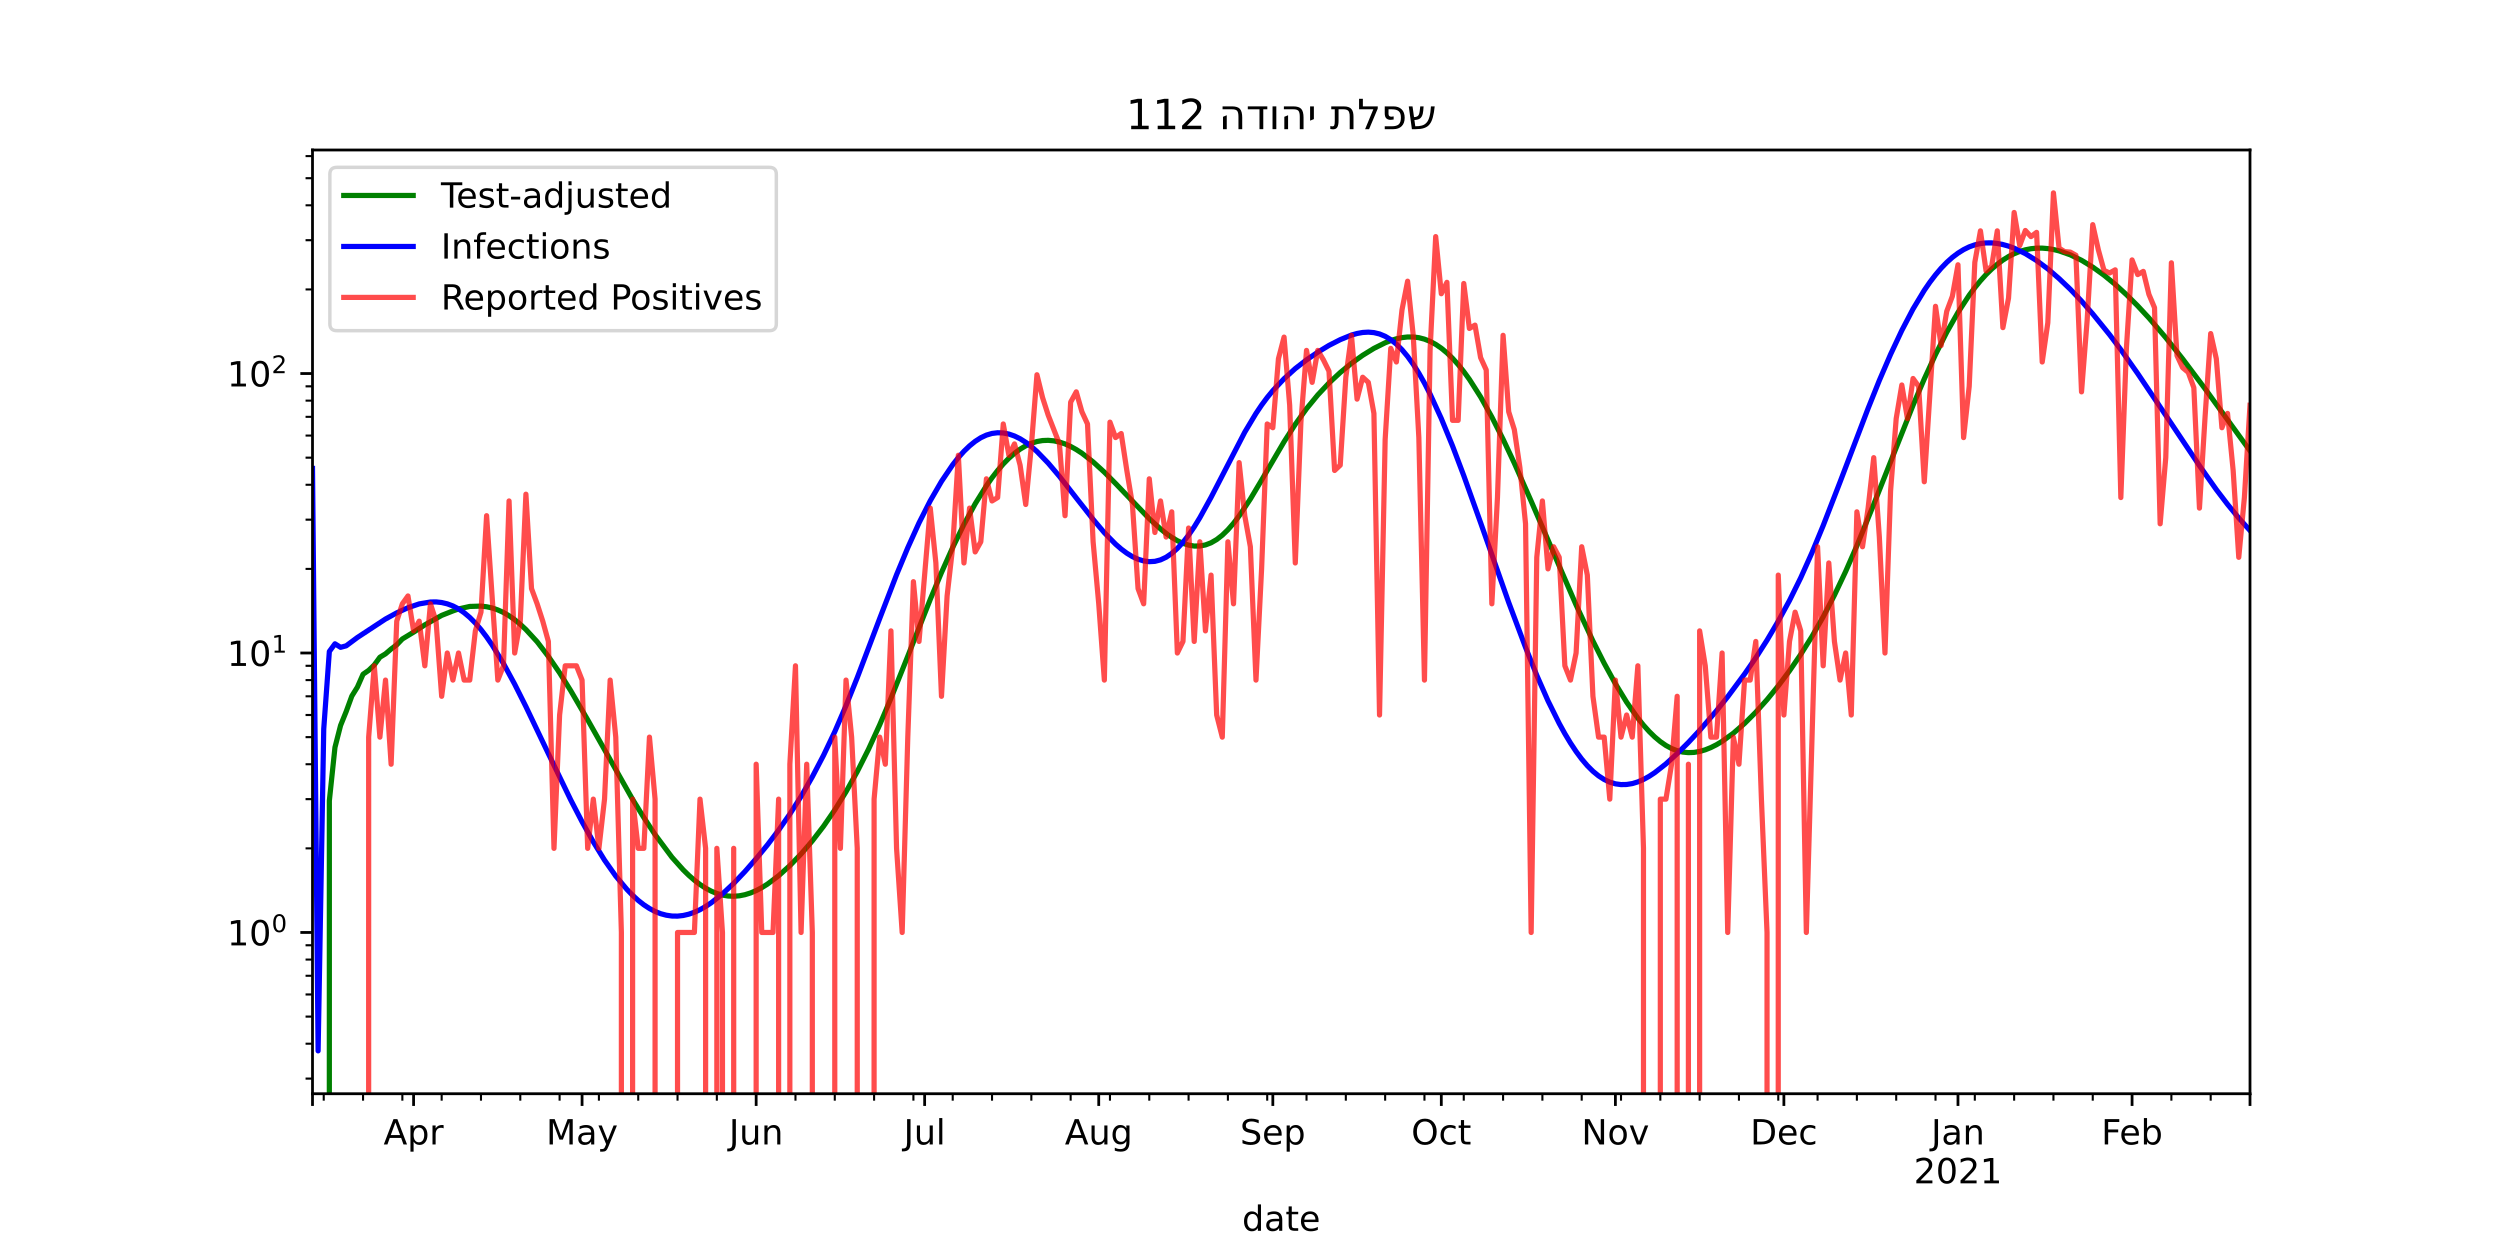 <?xml version="1.0" encoding="utf-8" standalone="no"?>
<!DOCTYPE svg PUBLIC "-//W3C//DTD SVG 1.1//EN"
  "http://www.w3.org/Graphics/SVG/1.1/DTD/svg11.dtd">
<!-- Created with matplotlib (https://matplotlib.org/) -->
<svg height="360pt" version="1.1" viewBox="0 0 720 360" width="720pt" xmlns="http://www.w3.org/2000/svg" xmlns:xlink="http://www.w3.org/1999/xlink">
 <defs>
  <style type="text/css">*{stroke-linecap:butt;stroke-linejoin:round;}</style>
 </defs>
 <g id="figure_1">
  <g id="patch_1">
   <path d="M 0 360 
L 720 360 
L 720 0 
L 0 0 
z
" style="fill:#ffffff;"/>
  </g>
  <g id="axes_1">
   <g id="patch_2">
    <path d="M 90 315 
L 648 315 
L 648 43.2 
L 90 43.2 
z
" style="fill:#ffffff;"/>
   </g>
   <g id="matplotlib.axis_1">
    <g id="xtick_1">
     <g id="line2d_1">
      <defs>
       <path d="M 0 0 
L 0 3.5 
" id="mcf44bf1034" style="stroke:#000000;stroke-width:0.8;"/>
      </defs>
      <g>
       <use style="stroke:#000000;stroke-width:0.8;" x="90" xlink:href="#mcf44bf1034" y="315"/>
      </g>
     </g>
    </g>
    <g id="xtick_2">
     <g id="line2d_2">
      <g>
       <use style="stroke:#000000;stroke-width:0.8;" x="119.113" xlink:href="#mcf44bf1034" y="315"/>
      </g>
     </g>
     <g id="text_1">
      <!-- Apr -->
      <g transform="translate(110.463 329.598)scale(0.1 -0.1)">
       <defs>
        <path d="M 34.188 63.188 
L 20.797 26.906 
L 47.609 26.906 
z
M 28.609 72.906 
L 39.797 72.906 
L 67.578 0 
L 57.328 0 
L 50.688 18.703 
L 17.828 18.703 
L 11.188 0 
L 0.781 0 
z
" id="DejaVuSans-65"/>
        <path d="M 18.109 8.203 
L 18.109 -20.797 
L 9.078 -20.797 
L 9.078 54.688 
L 18.109 54.688 
L 18.109 46.391 
Q 20.953 51.266 25.266 53.625 
Q 29.594 56 35.594 56 
Q 45.562 56 51.781 48.094 
Q 58.016 40.188 58.016 27.297 
Q 58.016 14.406 51.781 6.484 
Q 45.562 -1.422 35.594 -1.422 
Q 29.594 -1.422 25.266 0.953 
Q 20.953 3.328 18.109 8.203 
z
M 48.688 27.297 
Q 48.688 37.203 44.609 42.844 
Q 40.531 48.484 33.406 48.484 
Q 26.266 48.484 22.188 42.844 
Q 18.109 37.203 18.109 27.297 
Q 18.109 17.391 22.188 11.75 
Q 26.266 6.109 33.406 6.109 
Q 40.531 6.109 44.609 11.75 
Q 48.688 17.391 48.688 27.297 
z
" id="DejaVuSans-112"/>
        <path d="M 41.109 46.297 
Q 39.594 47.172 37.812 47.578 
Q 36.031 48 33.891 48 
Q 26.266 48 22.188 43.047 
Q 18.109 38.094 18.109 28.812 
L 18.109 0 
L 9.078 0 
L 9.078 54.688 
L 18.109 54.688 
L 18.109 46.188 
Q 20.953 51.172 25.484 53.578 
Q 30.031 56 36.531 56 
Q 37.453 56 38.578 55.875 
Q 39.703 55.766 41.062 55.516 
z
" id="DejaVuSans-114"/>
       </defs>
       <use xlink:href="#DejaVuSans-65"/>
       <use x="68.408" xlink:href="#DejaVuSans-112"/>
       <use x="131.885" xlink:href="#DejaVuSans-114"/>
      </g>
     </g>
    </g>
    <g id="xtick_3">
     <g id="line2d_3">
      <g>
       <use style="stroke:#000000;stroke-width:0.8;" x="167.635" xlink:href="#mcf44bf1034" y="315"/>
      </g>
     </g>
     <g id="text_2">
      <!-- May -->
      <g transform="translate(157.297 329.598)scale(0.1 -0.1)">
       <defs>
        <path d="M 9.812 72.906 
L 24.516 72.906 
L 43.109 23.297 
L 61.812 72.906 
L 76.516 72.906 
L 76.516 0 
L 66.891 0 
L 66.891 64.016 
L 48.094 14.016 
L 38.188 14.016 
L 19.391 64.016 
L 19.391 0 
L 9.812 0 
z
" id="DejaVuSans-77"/>
        <path d="M 34.281 27.484 
Q 23.391 27.484 19.188 25 
Q 14.984 22.516 14.984 16.5 
Q 14.984 11.719 18.141 8.906 
Q 21.297 6.109 26.703 6.109 
Q 34.188 6.109 38.703 11.406 
Q 43.219 16.703 43.219 25.484 
L 43.219 27.484 
z
M 52.203 31.203 
L 52.203 0 
L 43.219 0 
L 43.219 8.297 
Q 40.141 3.328 35.547 0.953 
Q 30.953 -1.422 24.312 -1.422 
Q 15.922 -1.422 10.953 3.297 
Q 6 8.016 6 15.922 
Q 6 25.141 12.172 29.828 
Q 18.359 34.516 30.609 34.516 
L 43.219 34.516 
L 43.219 35.406 
Q 43.219 41.609 39.141 45 
Q 35.062 48.391 27.688 48.391 
Q 23 48.391 18.547 47.266 
Q 14.109 46.141 10.016 43.891 
L 10.016 52.203 
Q 14.938 54.109 19.578 55.047 
Q 24.219 56 28.609 56 
Q 40.484 56 46.344 49.844 
Q 52.203 43.703 52.203 31.203 
z
" id="DejaVuSans-97"/>
        <path d="M 32.172 -5.078 
Q 28.375 -14.844 24.75 -17.812 
Q 21.141 -20.797 15.094 -20.797 
L 7.906 -20.797 
L 7.906 -13.281 
L 13.188 -13.281 
Q 16.891 -13.281 18.938 -11.516 
Q 21 -9.766 23.484 -3.219 
L 25.094 0.875 
L 2.984 54.688 
L 12.5 54.688 
L 29.594 11.922 
L 46.688 54.688 
L 56.203 54.688 
z
" id="DejaVuSans-121"/>
       </defs>
       <use xlink:href="#DejaVuSans-77"/>
       <use x="86.279" xlink:href="#DejaVuSans-97"/>
       <use x="147.559" xlink:href="#DejaVuSans-121"/>
      </g>
     </g>
    </g>
    <g id="xtick_4">
     <g id="line2d_4">
      <g>
       <use style="stroke:#000000;stroke-width:0.8;" x="217.774" xlink:href="#mcf44bf1034" y="315"/>
      </g>
     </g>
     <g id="text_3">
      <!-- Jun -->
      <g transform="translate(209.961 329.598)scale(0.1 -0.1)">
       <defs>
        <path d="M 9.812 72.906 
L 19.672 72.906 
L 19.672 5.078 
Q 19.672 -8.109 14.672 -14.062 
Q 9.672 -20.016 -1.422 -20.016 
L -5.172 -20.016 
L -5.172 -11.719 
L -2.094 -11.719 
Q 4.438 -11.719 7.125 -8.047 
Q 9.812 -4.391 9.812 5.078 
z
" id="DejaVuSans-74"/>
        <path d="M 8.5 21.578 
L 8.5 54.688 
L 17.484 54.688 
L 17.484 21.922 
Q 17.484 14.156 20.5 10.266 
Q 23.531 6.391 29.594 6.391 
Q 36.859 6.391 41.078 11.031 
Q 45.312 15.672 45.312 23.688 
L 45.312 54.688 
L 54.297 54.688 
L 54.297 0 
L 45.312 0 
L 45.312 8.406 
Q 42.047 3.422 37.719 1 
Q 33.406 -1.422 27.688 -1.422 
Q 18.266 -1.422 13.375 4.438 
Q 8.5 10.297 8.5 21.578 
z
M 31.109 56 
z
" id="DejaVuSans-117"/>
        <path d="M 54.891 33.016 
L 54.891 0 
L 45.906 0 
L 45.906 32.719 
Q 45.906 40.484 42.875 44.328 
Q 39.844 48.188 33.797 48.188 
Q 26.516 48.188 22.312 43.547 
Q 18.109 38.922 18.109 30.906 
L 18.109 0 
L 9.078 0 
L 9.078 54.688 
L 18.109 54.688 
L 18.109 46.188 
Q 21.344 51.125 25.703 53.562 
Q 30.078 56 35.797 56 
Q 45.219 56 50.047 50.172 
Q 54.891 44.344 54.891 33.016 
z
" id="DejaVuSans-110"/>
       </defs>
       <use xlink:href="#DejaVuSans-74"/>
       <use x="29.492" xlink:href="#DejaVuSans-117"/>
       <use x="92.871" xlink:href="#DejaVuSans-110"/>
      </g>
     </g>
    </g>
    <g id="xtick_5">
     <g id="line2d_5">
      <g>
       <use style="stroke:#000000;stroke-width:0.8;" x="266.296" xlink:href="#mcf44bf1034" y="315"/>
      </g>
     </g>
     <g id="text_4">
      <!-- Jul -->
      <g transform="translate(260.263 329.598)scale(0.1 -0.1)">
       <defs>
        <path d="M 9.422 75.984 
L 18.406 75.984 
L 18.406 0 
L 9.422 0 
z
" id="DejaVuSans-108"/>
       </defs>
       <use xlink:href="#DejaVuSans-74"/>
       <use x="29.492" xlink:href="#DejaVuSans-117"/>
       <use x="92.871" xlink:href="#DejaVuSans-108"/>
      </g>
     </g>
    </g>
    <g id="xtick_6">
     <g id="line2d_6">
      <g>
       <use style="stroke:#000000;stroke-width:0.8;" x="316.435" xlink:href="#mcf44bf1034" y="315"/>
      </g>
     </g>
     <g id="text_5">
      <!-- Aug -->
      <g transform="translate(306.672 329.598)scale(0.1 -0.1)">
       <defs>
        <path d="M 45.406 27.984 
Q 45.406 37.75 41.375 43.109 
Q 37.359 48.484 30.078 48.484 
Q 22.859 48.484 18.828 43.109 
Q 14.797 37.75 14.797 27.984 
Q 14.797 18.266 18.828 12.891 
Q 22.859 7.516 30.078 7.516 
Q 37.359 7.516 41.375 12.891 
Q 45.406 18.266 45.406 27.984 
z
M 54.391 6.781 
Q 54.391 -7.172 48.188 -13.984 
Q 42 -20.797 29.203 -20.797 
Q 24.469 -20.797 20.266 -20.094 
Q 16.062 -19.391 12.109 -17.922 
L 12.109 -9.188 
Q 16.062 -11.328 19.922 -12.344 
Q 23.781 -13.375 27.781 -13.375 
Q 36.625 -13.375 41.016 -8.766 
Q 45.406 -4.156 45.406 5.172 
L 45.406 9.625 
Q 42.625 4.781 38.281 2.391 
Q 33.938 0 27.875 0 
Q 17.828 0 11.672 7.656 
Q 5.516 15.328 5.516 27.984 
Q 5.516 40.672 11.672 48.328 
Q 17.828 56 27.875 56 
Q 33.938 56 38.281 53.609 
Q 42.625 51.219 45.406 46.391 
L 45.406 54.688 
L 54.391 54.688 
z
" id="DejaVuSans-103"/>
       </defs>
       <use xlink:href="#DejaVuSans-65"/>
       <use x="68.408" xlink:href="#DejaVuSans-117"/>
       <use x="131.787" xlink:href="#DejaVuSans-103"/>
      </g>
     </g>
    </g>
    <g id="xtick_7">
     <g id="line2d_7">
      <g>
       <use style="stroke:#000000;stroke-width:0.8;" x="366.574" xlink:href="#mcf44bf1034" y="315"/>
      </g>
     </g>
     <g id="text_6">
      <!-- Sep -->
      <g transform="translate(357.149 329.598)scale(0.1 -0.1)">
       <defs>
        <path d="M 53.516 70.516 
L 53.516 60.891 
Q 47.906 63.578 42.922 64.891 
Q 37.938 66.219 33.297 66.219 
Q 25.25 66.219 20.875 63.094 
Q 16.5 59.969 16.5 54.203 
Q 16.5 49.359 19.406 46.891 
Q 22.312 44.438 30.422 42.922 
L 36.375 41.703 
Q 47.406 39.594 52.656 34.297 
Q 57.906 29 57.906 20.125 
Q 57.906 9.516 50.797 4.047 
Q 43.703 -1.422 29.984 -1.422 
Q 24.812 -1.422 18.969 -0.25 
Q 13.141 0.922 6.891 3.219 
L 6.891 13.375 
Q 12.891 10.016 18.656 8.297 
Q 24.422 6.594 29.984 6.594 
Q 38.422 6.594 43.016 9.906 
Q 47.609 13.234 47.609 19.391 
Q 47.609 24.75 44.312 27.781 
Q 41.016 30.812 33.5 32.328 
L 27.484 33.5 
Q 16.453 35.688 11.516 40.375 
Q 6.594 45.062 6.594 53.422 
Q 6.594 63.094 13.406 68.656 
Q 20.219 74.219 32.172 74.219 
Q 37.312 74.219 42.625 73.281 
Q 47.953 72.359 53.516 70.516 
z
" id="DejaVuSans-83"/>
        <path d="M 56.203 29.594 
L 56.203 25.203 
L 14.891 25.203 
Q 15.484 15.922 20.484 11.062 
Q 25.484 6.203 34.422 6.203 
Q 39.594 6.203 44.453 7.469 
Q 49.312 8.734 54.109 11.281 
L 54.109 2.781 
Q 49.266 0.734 44.188 -0.344 
Q 39.109 -1.422 33.891 -1.422 
Q 20.797 -1.422 13.156 6.188 
Q 5.516 13.812 5.516 26.812 
Q 5.516 40.234 12.766 48.109 
Q 20.016 56 32.328 56 
Q 43.359 56 49.781 48.891 
Q 56.203 41.797 56.203 29.594 
z
M 47.219 32.234 
Q 47.125 39.594 43.094 43.984 
Q 39.062 48.391 32.422 48.391 
Q 24.906 48.391 20.391 44.141 
Q 15.875 39.891 15.188 32.172 
z
" id="DejaVuSans-101"/>
       </defs>
       <use xlink:href="#DejaVuSans-83"/>
       <use x="63.477" xlink:href="#DejaVuSans-101"/>
       <use x="125" xlink:href="#DejaVuSans-112"/>
      </g>
     </g>
    </g>
    <g id="xtick_8">
     <g id="line2d_8">
      <g>
       <use style="stroke:#000000;stroke-width:0.8;" x="415.096" xlink:href="#mcf44bf1034" y="315"/>
      </g>
     </g>
     <g id="text_7">
      <!-- Oct -->
      <g transform="translate(406.45 329.598)scale(0.1 -0.1)">
       <defs>
        <path d="M 39.406 66.219 
Q 28.656 66.219 22.328 58.203 
Q 16.016 50.203 16.016 36.375 
Q 16.016 22.609 22.328 14.594 
Q 28.656 6.594 39.406 6.594 
Q 50.141 6.594 56.422 14.594 
Q 62.703 22.609 62.703 36.375 
Q 62.703 50.203 56.422 58.203 
Q 50.141 66.219 39.406 66.219 
z
M 39.406 74.219 
Q 54.734 74.219 63.906 63.938 
Q 73.094 53.656 73.094 36.375 
Q 73.094 19.141 63.906 8.859 
Q 54.734 -1.422 39.406 -1.422 
Q 24.031 -1.422 14.812 8.828 
Q 5.609 19.094 5.609 36.375 
Q 5.609 53.656 14.812 63.938 
Q 24.031 74.219 39.406 74.219 
z
" id="DejaVuSans-79"/>
        <path d="M 48.781 52.594 
L 48.781 44.188 
Q 44.969 46.297 41.141 47.344 
Q 37.312 48.391 33.406 48.391 
Q 24.656 48.391 19.812 42.844 
Q 14.984 37.312 14.984 27.297 
Q 14.984 17.281 19.812 11.734 
Q 24.656 6.203 33.406 6.203 
Q 37.312 6.203 41.141 7.25 
Q 44.969 8.297 48.781 10.406 
L 48.781 2.094 
Q 45.016 0.344 40.984 -0.531 
Q 36.969 -1.422 32.422 -1.422 
Q 20.062 -1.422 12.781 6.344 
Q 5.516 14.109 5.516 27.297 
Q 5.516 40.672 12.859 48.328 
Q 20.219 56 33.016 56 
Q 37.156 56 41.109 55.141 
Q 45.062 54.297 48.781 52.594 
z
" id="DejaVuSans-99"/>
        <path d="M 18.312 70.219 
L 18.312 54.688 
L 36.812 54.688 
L 36.812 47.703 
L 18.312 47.703 
L 18.312 18.016 
Q 18.312 11.328 20.141 9.422 
Q 21.969 7.516 27.594 7.516 
L 36.812 7.516 
L 36.812 0 
L 27.594 0 
Q 17.188 0 13.234 3.875 
Q 9.281 7.766 9.281 18.016 
L 9.281 47.703 
L 2.688 47.703 
L 2.688 54.688 
L 9.281 54.688 
L 9.281 70.219 
z
" id="DejaVuSans-116"/>
       </defs>
       <use xlink:href="#DejaVuSans-79"/>
       <use x="78.711" xlink:href="#DejaVuSans-99"/>
       <use x="133.691" xlink:href="#DejaVuSans-116"/>
      </g>
     </g>
    </g>
    <g id="xtick_9">
     <g id="line2d_9">
      <g>
       <use style="stroke:#000000;stroke-width:0.8;" x="465.235" xlink:href="#mcf44bf1034" y="315"/>
      </g>
     </g>
     <g id="text_8">
      <!-- Nov -->
      <g transform="translate(455.475 329.598)scale(0.1 -0.1)">
       <defs>
        <path d="M 9.812 72.906 
L 23.094 72.906 
L 55.422 11.922 
L 55.422 72.906 
L 64.984 72.906 
L 64.984 0 
L 51.703 0 
L 19.391 60.984 
L 19.391 0 
L 9.812 0 
z
" id="DejaVuSans-78"/>
        <path d="M 30.609 48.391 
Q 23.391 48.391 19.188 42.75 
Q 14.984 37.109 14.984 27.297 
Q 14.984 17.484 19.156 11.844 
Q 23.344 6.203 30.609 6.203 
Q 37.797 6.203 41.984 11.859 
Q 46.188 17.531 46.188 27.297 
Q 46.188 37.016 41.984 42.703 
Q 37.797 48.391 30.609 48.391 
z
M 30.609 56 
Q 42.328 56 49.016 48.375 
Q 55.719 40.766 55.719 27.297 
Q 55.719 13.875 49.016 6.219 
Q 42.328 -1.422 30.609 -1.422 
Q 18.844 -1.422 12.172 6.219 
Q 5.516 13.875 5.516 27.297 
Q 5.516 40.766 12.172 48.375 
Q 18.844 56 30.609 56 
z
" id="DejaVuSans-111"/>
        <path d="M 2.984 54.688 
L 12.5 54.688 
L 29.594 8.797 
L 46.688 54.688 
L 56.203 54.688 
L 35.688 0 
L 23.484 0 
z
" id="DejaVuSans-118"/>
       </defs>
       <use xlink:href="#DejaVuSans-78"/>
       <use x="74.805" xlink:href="#DejaVuSans-111"/>
       <use x="135.986" xlink:href="#DejaVuSans-118"/>
      </g>
     </g>
    </g>
    <g id="xtick_10">
     <g id="line2d_10">
      <g>
       <use style="stroke:#000000;stroke-width:0.8;" x="513.757" xlink:href="#mcf44bf1034" y="315"/>
      </g>
     </g>
     <g id="text_9">
      <!-- Dec -->
      <g transform="translate(504.081 329.598)scale(0.1 -0.1)">
       <defs>
        <path d="M 19.672 64.797 
L 19.672 8.109 
L 31.594 8.109 
Q 46.688 8.109 53.688 14.938 
Q 60.688 21.781 60.688 36.531 
Q 60.688 51.172 53.688 57.984 
Q 46.688 64.797 31.594 64.797 
z
M 9.812 72.906 
L 30.078 72.906 
Q 51.266 72.906 61.172 64.094 
Q 71.094 55.281 71.094 36.531 
Q 71.094 17.672 61.125 8.828 
Q 51.172 0 30.078 0 
L 9.812 0 
z
" id="DejaVuSans-68"/>
       </defs>
       <use xlink:href="#DejaVuSans-68"/>
       <use x="77.002" xlink:href="#DejaVuSans-101"/>
       <use x="138.525" xlink:href="#DejaVuSans-99"/>
      </g>
     </g>
    </g>
    <g id="xtick_11">
     <g id="line2d_11">
      <g>
       <use style="stroke:#000000;stroke-width:0.8;" x="563.896" xlink:href="#mcf44bf1034" y="315"/>
      </g>
     </g>
     <g id="text_10">
      <!-- Jan -->
      <g transform="translate(556.188 329.598)scale(0.1 -0.1)">
       <use xlink:href="#DejaVuSans-74"/>
       <use x="29.492" xlink:href="#DejaVuSans-97"/>
       <use x="90.771" xlink:href="#DejaVuSans-110"/>
      </g>
      <!-- 2021 -->
      <g transform="translate(551.171 340.796)scale(0.1 -0.1)">
       <defs>
        <path d="M 19.188 8.297 
L 53.609 8.297 
L 53.609 0 
L 7.328 0 
L 7.328 8.297 
Q 12.938 14.109 22.625 23.891 
Q 32.328 33.688 34.812 36.531 
Q 39.547 41.844 41.422 45.531 
Q 43.312 49.219 43.312 52.781 
Q 43.312 58.594 39.234 62.25 
Q 35.156 65.922 28.609 65.922 
Q 23.969 65.922 18.812 64.312 
Q 13.672 62.703 7.812 59.422 
L 7.812 69.391 
Q 13.766 71.781 18.938 73 
Q 24.125 74.219 28.422 74.219 
Q 39.75 74.219 46.484 68.547 
Q 53.219 62.891 53.219 53.422 
Q 53.219 48.922 51.531 44.891 
Q 49.859 40.875 45.406 35.406 
Q 44.188 33.984 37.641 27.219 
Q 31.109 20.453 19.188 8.297 
z
" id="DejaVuSans-50"/>
        <path d="M 31.781 66.406 
Q 24.172 66.406 20.328 58.906 
Q 16.5 51.422 16.5 36.375 
Q 16.5 21.391 20.328 13.891 
Q 24.172 6.391 31.781 6.391 
Q 39.453 6.391 43.281 13.891 
Q 47.125 21.391 47.125 36.375 
Q 47.125 51.422 43.281 58.906 
Q 39.453 66.406 31.781 66.406 
z
M 31.781 74.219 
Q 44.047 74.219 50.516 64.516 
Q 56.984 54.828 56.984 36.375 
Q 56.984 17.969 50.516 8.266 
Q 44.047 -1.422 31.781 -1.422 
Q 19.531 -1.422 13.062 8.266 
Q 6.594 17.969 6.594 36.375 
Q 6.594 54.828 13.062 64.516 
Q 19.531 74.219 31.781 74.219 
z
" id="DejaVuSans-48"/>
        <path d="M 12.406 8.297 
L 28.516 8.297 
L 28.516 63.922 
L 10.984 60.406 
L 10.984 69.391 
L 28.422 72.906 
L 38.281 72.906 
L 38.281 8.297 
L 54.391 8.297 
L 54.391 0 
L 12.406 0 
z
" id="DejaVuSans-49"/>
       </defs>
       <use xlink:href="#DejaVuSans-50"/>
       <use x="63.623" xlink:href="#DejaVuSans-48"/>
       <use x="127.246" xlink:href="#DejaVuSans-50"/>
       <use x="190.869" xlink:href="#DejaVuSans-49"/>
      </g>
     </g>
    </g>
    <g id="xtick_12">
     <g id="line2d_12">
      <g>
       <use style="stroke:#000000;stroke-width:0.8;" x="614.035" xlink:href="#mcf44bf1034" y="315"/>
      </g>
     </g>
     <g id="text_11">
      <!-- Feb -->
      <g transform="translate(605.183 329.598)scale(0.1 -0.1)">
       <defs>
        <path d="M 9.812 72.906 
L 51.703 72.906 
L 51.703 64.594 
L 19.672 64.594 
L 19.672 43.109 
L 48.578 43.109 
L 48.578 34.812 
L 19.672 34.812 
L 19.672 0 
L 9.812 0 
z
" id="DejaVuSans-70"/>
        <path d="M 48.688 27.297 
Q 48.688 37.203 44.609 42.844 
Q 40.531 48.484 33.406 48.484 
Q 26.266 48.484 22.188 42.844 
Q 18.109 37.203 18.109 27.297 
Q 18.109 17.391 22.188 11.75 
Q 26.266 6.109 33.406 6.109 
Q 40.531 6.109 44.609 11.75 
Q 48.688 17.391 48.688 27.297 
z
M 18.109 46.391 
Q 20.953 51.266 25.266 53.625 
Q 29.594 56 35.594 56 
Q 45.562 56 51.781 48.094 
Q 58.016 40.188 58.016 27.297 
Q 58.016 14.406 51.781 6.484 
Q 45.562 -1.422 35.594 -1.422 
Q 29.594 -1.422 25.266 0.953 
Q 20.953 3.328 18.109 8.203 
L 18.109 0 
L 9.078 0 
L 9.078 75.984 
L 18.109 75.984 
z
" id="DejaVuSans-98"/>
       </defs>
       <use xlink:href="#DejaVuSans-70"/>
       <use x="52.02" xlink:href="#DejaVuSans-101"/>
       <use x="113.543" xlink:href="#DejaVuSans-98"/>
      </g>
     </g>
    </g>
    <g id="xtick_13">
     <g id="line2d_13">
      <g>
       <use style="stroke:#000000;stroke-width:0.8;" x="648" xlink:href="#mcf44bf1034" y="315"/>
      </g>
     </g>
    </g>
    <g id="xtick_14">
     <g id="line2d_14">
      <defs>
       <path d="M 0 0 
L 0 2 
" id="mddff6e4f6d" style="stroke:#000000;stroke-width:0.6;"/>
      </defs>
      <g>
       <use style="stroke:#000000;stroke-width:0.6;" x="93.235" xlink:href="#mddff6e4f6d" y="315"/>
      </g>
     </g>
    </g>
    <g id="xtick_15">
     <g id="line2d_15">
      <g>
       <use style="stroke:#000000;stroke-width:0.6;" x="104.557" xlink:href="#mddff6e4f6d" y="315"/>
      </g>
     </g>
    </g>
    <g id="xtick_16">
     <g id="line2d_16">
      <g>
       <use style="stroke:#000000;stroke-width:0.6;" x="115.878" xlink:href="#mddff6e4f6d" y="315"/>
      </g>
     </g>
    </g>
    <g id="xtick_17">
     <g id="line2d_17">
      <g>
       <use style="stroke:#000000;stroke-width:0.6;" x="127.2" xlink:href="#mddff6e4f6d" y="315"/>
      </g>
     </g>
    </g>
    <g id="xtick_18">
     <g id="line2d_18">
      <g>
       <use style="stroke:#000000;stroke-width:0.6;" x="138.522" xlink:href="#mddff6e4f6d" y="315"/>
      </g>
     </g>
    </g>
    <g id="xtick_19">
     <g id="line2d_19">
      <g>
       <use style="stroke:#000000;stroke-width:0.6;" x="149.843" xlink:href="#mddff6e4f6d" y="315"/>
      </g>
     </g>
    </g>
    <g id="xtick_20">
     <g id="line2d_20">
      <g>
       <use style="stroke:#000000;stroke-width:0.6;" x="161.165" xlink:href="#mddff6e4f6d" y="315"/>
      </g>
     </g>
    </g>
    <g id="xtick_21">
     <g id="line2d_21">
      <g>
       <use style="stroke:#000000;stroke-width:0.6;" x="172.487" xlink:href="#mddff6e4f6d" y="315"/>
      </g>
     </g>
    </g>
    <g id="xtick_22">
     <g id="line2d_22">
      <g>
       <use style="stroke:#000000;stroke-width:0.6;" x="183.809" xlink:href="#mddff6e4f6d" y="315"/>
      </g>
     </g>
    </g>
    <g id="xtick_23">
     <g id="line2d_23">
      <g>
       <use style="stroke:#000000;stroke-width:0.6;" x="195.13" xlink:href="#mddff6e4f6d" y="315"/>
      </g>
     </g>
    </g>
    <g id="xtick_24">
     <g id="line2d_24">
      <g>
       <use style="stroke:#000000;stroke-width:0.6;" x="206.452" xlink:href="#mddff6e4f6d" y="315"/>
      </g>
     </g>
    </g>
    <g id="xtick_25">
     <g id="line2d_25">
      <g>
       <use style="stroke:#000000;stroke-width:0.6;" x="229.096" xlink:href="#mddff6e4f6d" y="315"/>
      </g>
     </g>
    </g>
    <g id="xtick_26">
     <g id="line2d_26">
      <g>
       <use style="stroke:#000000;stroke-width:0.6;" x="240.417" xlink:href="#mddff6e4f6d" y="315"/>
      </g>
     </g>
    </g>
    <g id="xtick_27">
     <g id="line2d_27">
      <g>
       <use style="stroke:#000000;stroke-width:0.6;" x="251.739" xlink:href="#mddff6e4f6d" y="315"/>
      </g>
     </g>
    </g>
    <g id="xtick_28">
     <g id="line2d_28">
      <g>
       <use style="stroke:#000000;stroke-width:0.6;" x="263.061" xlink:href="#mddff6e4f6d" y="315"/>
      </g>
     </g>
    </g>
    <g id="xtick_29">
     <g id="line2d_29">
      <g>
       <use style="stroke:#000000;stroke-width:0.6;" x="274.383" xlink:href="#mddff6e4f6d" y="315"/>
      </g>
     </g>
    </g>
    <g id="xtick_30">
     <g id="line2d_30">
      <g>
       <use style="stroke:#000000;stroke-width:0.6;" x="285.704" xlink:href="#mddff6e4f6d" y="315"/>
      </g>
     </g>
    </g>
    <g id="xtick_31">
     <g id="line2d_31">
      <g>
       <use style="stroke:#000000;stroke-width:0.6;" x="297.026" xlink:href="#mddff6e4f6d" y="315"/>
      </g>
     </g>
    </g>
    <g id="xtick_32">
     <g id="line2d_32">
      <g>
       <use style="stroke:#000000;stroke-width:0.6;" x="308.348" xlink:href="#mddff6e4f6d" y="315"/>
      </g>
     </g>
    </g>
    <g id="xtick_33">
     <g id="line2d_33">
      <g>
       <use style="stroke:#000000;stroke-width:0.6;" x="319.67" xlink:href="#mddff6e4f6d" y="315"/>
      </g>
     </g>
    </g>
    <g id="xtick_34">
     <g id="line2d_34">
      <g>
       <use style="stroke:#000000;stroke-width:0.6;" x="330.991" xlink:href="#mddff6e4f6d" y="315"/>
      </g>
     </g>
    </g>
    <g id="xtick_35">
     <g id="line2d_35">
      <g>
       <use style="stroke:#000000;stroke-width:0.6;" x="342.313" xlink:href="#mddff6e4f6d" y="315"/>
      </g>
     </g>
    </g>
    <g id="xtick_36">
     <g id="line2d_36">
      <g>
       <use style="stroke:#000000;stroke-width:0.6;" x="353.635" xlink:href="#mddff6e4f6d" y="315"/>
      </g>
     </g>
    </g>
    <g id="xtick_37">
     <g id="line2d_37">
      <g>
       <use style="stroke:#000000;stroke-width:0.6;" x="364.957" xlink:href="#mddff6e4f6d" y="315"/>
      </g>
     </g>
    </g>
    <g id="xtick_38">
     <g id="line2d_38">
      <g>
       <use style="stroke:#000000;stroke-width:0.6;" x="376.278" xlink:href="#mddff6e4f6d" y="315"/>
      </g>
     </g>
    </g>
    <g id="xtick_39">
     <g id="line2d_39">
      <g>
       <use style="stroke:#000000;stroke-width:0.6;" x="387.6" xlink:href="#mddff6e4f6d" y="315"/>
      </g>
     </g>
    </g>
    <g id="xtick_40">
     <g id="line2d_40">
      <g>
       <use style="stroke:#000000;stroke-width:0.6;" x="398.922" xlink:href="#mddff6e4f6d" y="315"/>
      </g>
     </g>
    </g>
    <g id="xtick_41">
     <g id="line2d_41">
      <g>
       <use style="stroke:#000000;stroke-width:0.6;" x="410.243" xlink:href="#mddff6e4f6d" y="315"/>
      </g>
     </g>
    </g>
    <g id="xtick_42">
     <g id="line2d_42">
      <g>
       <use style="stroke:#000000;stroke-width:0.6;" x="421.565" xlink:href="#mddff6e4f6d" y="315"/>
      </g>
     </g>
    </g>
    <g id="xtick_43">
     <g id="line2d_43">
      <g>
       <use style="stroke:#000000;stroke-width:0.6;" x="432.887" xlink:href="#mddff6e4f6d" y="315"/>
      </g>
     </g>
    </g>
    <g id="xtick_44">
     <g id="line2d_44">
      <g>
       <use style="stroke:#000000;stroke-width:0.6;" x="444.209" xlink:href="#mddff6e4f6d" y="315"/>
      </g>
     </g>
    </g>
    <g id="xtick_45">
     <g id="line2d_45">
      <g>
       <use style="stroke:#000000;stroke-width:0.6;" x="455.53" xlink:href="#mddff6e4f6d" y="315"/>
      </g>
     </g>
    </g>
    <g id="xtick_46">
     <g id="line2d_46">
      <g>
       <use style="stroke:#000000;stroke-width:0.6;" x="466.852" xlink:href="#mddff6e4f6d" y="315"/>
      </g>
     </g>
    </g>
    <g id="xtick_47">
     <g id="line2d_47">
      <g>
       <use style="stroke:#000000;stroke-width:0.6;" x="478.174" xlink:href="#mddff6e4f6d" y="315"/>
      </g>
     </g>
    </g>
    <g id="xtick_48">
     <g id="line2d_48">
      <g>
       <use style="stroke:#000000;stroke-width:0.6;" x="489.496" xlink:href="#mddff6e4f6d" y="315"/>
      </g>
     </g>
    </g>
    <g id="xtick_49">
     <g id="line2d_49">
      <g>
       <use style="stroke:#000000;stroke-width:0.6;" x="500.817" xlink:href="#mddff6e4f6d" y="315"/>
      </g>
     </g>
    </g>
    <g id="xtick_50">
     <g id="line2d_50">
      <g>
       <use style="stroke:#000000;stroke-width:0.6;" x="512.139" xlink:href="#mddff6e4f6d" y="315"/>
      </g>
     </g>
    </g>
    <g id="xtick_51">
     <g id="line2d_51">
      <g>
       <use style="stroke:#000000;stroke-width:0.6;" x="523.461" xlink:href="#mddff6e4f6d" y="315"/>
      </g>
     </g>
    </g>
    <g id="xtick_52">
     <g id="line2d_52">
      <g>
       <use style="stroke:#000000;stroke-width:0.6;" x="534.783" xlink:href="#mddff6e4f6d" y="315"/>
      </g>
     </g>
    </g>
    <g id="xtick_53">
     <g id="line2d_53">
      <g>
       <use style="stroke:#000000;stroke-width:0.6;" x="546.104" xlink:href="#mddff6e4f6d" y="315"/>
      </g>
     </g>
    </g>
    <g id="xtick_54">
     <g id="line2d_54">
      <g>
       <use style="stroke:#000000;stroke-width:0.6;" x="557.426" xlink:href="#mddff6e4f6d" y="315"/>
      </g>
     </g>
    </g>
    <g id="xtick_55">
     <g id="line2d_55">
      <g>
       <use style="stroke:#000000;stroke-width:0.6;" x="568.748" xlink:href="#mddff6e4f6d" y="315"/>
      </g>
     </g>
    </g>
    <g id="xtick_56">
     <g id="line2d_56">
      <g>
       <use style="stroke:#000000;stroke-width:0.6;" x="580.07" xlink:href="#mddff6e4f6d" y="315"/>
      </g>
     </g>
    </g>
    <g id="xtick_57">
     <g id="line2d_57">
      <g>
       <use style="stroke:#000000;stroke-width:0.6;" x="591.391" xlink:href="#mddff6e4f6d" y="315"/>
      </g>
     </g>
    </g>
    <g id="xtick_58">
     <g id="line2d_58">
      <g>
       <use style="stroke:#000000;stroke-width:0.6;" x="602.713" xlink:href="#mddff6e4f6d" y="315"/>
      </g>
     </g>
    </g>
    <g id="xtick_59">
     <g id="line2d_59">
      <g>
       <use style="stroke:#000000;stroke-width:0.6;" x="625.357" xlink:href="#mddff6e4f6d" y="315"/>
      </g>
     </g>
    </g>
    <g id="xtick_60">
     <g id="line2d_60">
      <g>
       <use style="stroke:#000000;stroke-width:0.6;" x="636.678" xlink:href="#mddff6e4f6d" y="315"/>
      </g>
     </g>
    </g>
    <g id="text_12">
     <!-- date -->
     <g transform="translate(357.725 354.474)scale(0.1 -0.1)">
      <defs>
       <path d="M 45.406 46.391 
L 45.406 75.984 
L 54.391 75.984 
L 54.391 0 
L 45.406 0 
L 45.406 8.203 
Q 42.578 3.328 38.25 0.953 
Q 33.938 -1.422 27.875 -1.422 
Q 17.969 -1.422 11.734 6.484 
Q 5.516 14.406 5.516 27.297 
Q 5.516 40.188 11.734 48.094 
Q 17.969 56 27.875 56 
Q 33.938 56 38.25 53.625 
Q 42.578 51.266 45.406 46.391 
z
M 14.797 27.297 
Q 14.797 17.391 18.875 11.75 
Q 22.953 6.109 30.078 6.109 
Q 37.203 6.109 41.297 11.75 
Q 45.406 17.391 45.406 27.297 
Q 45.406 37.203 41.297 42.844 
Q 37.203 48.484 30.078 48.484 
Q 22.953 48.484 18.875 42.844 
Q 14.797 37.203 14.797 27.297 
z
" id="DejaVuSans-100"/>
      </defs>
      <use xlink:href="#DejaVuSans-100"/>
      <use x="63.477" xlink:href="#DejaVuSans-97"/>
      <use x="124.756" xlink:href="#DejaVuSans-116"/>
      <use x="163.965" xlink:href="#DejaVuSans-101"/>
     </g>
    </g>
   </g>
   <g id="matplotlib.axis_2">
    <g id="ytick_1">
     <g id="line2d_61">
      <defs>
       <path d="M 0 0 
L -3.5 0 
" id="ma91efbf7ea" style="stroke:#000000;stroke-width:0.8;"/>
      </defs>
      <g>
       <use style="stroke:#000000;stroke-width:0.8;" x="90" xlink:href="#ma91efbf7ea" y="268.552"/>
      </g>
     </g>
     <g id="text_13">
      <!-- $\mathdefault{10^{0}}$ -->
      <g transform="translate(65.4 272.352)scale(0.1 -0.1)">
       <use transform="translate(0 0.766)" xlink:href="#DejaVuSans-49"/>
       <use transform="translate(63.623 0.766)" xlink:href="#DejaVuSans-48"/>
       <use transform="translate(128.203 39.047)scale(0.7)" xlink:href="#DejaVuSans-48"/>
      </g>
     </g>
    </g>
    <g id="ytick_2">
     <g id="line2d_62">
      <g>
       <use style="stroke:#000000;stroke-width:0.8;" x="90" xlink:href="#ma91efbf7ea" y="188.067"/>
      </g>
     </g>
     <g id="text_14">
      <!-- $\mathdefault{10^{1}}$ -->
      <g transform="translate(65.4 191.866)scale(0.1 -0.1)">
       <use transform="translate(0 0.684)" xlink:href="#DejaVuSans-49"/>
       <use transform="translate(63.623 0.684)" xlink:href="#DejaVuSans-48"/>
       <use transform="translate(128.203 38.966)scale(0.7)" xlink:href="#DejaVuSans-49"/>
      </g>
     </g>
    </g>
    <g id="ytick_3">
     <g id="line2d_63">
      <g>
       <use style="stroke:#000000;stroke-width:0.8;" x="90" xlink:href="#ma91efbf7ea" y="107.581"/>
      </g>
     </g>
     <g id="text_15">
      <!-- $\mathdefault{10^{2}}$ -->
      <g transform="translate(65.4 111.38)scale(0.1 -0.1)">
       <use transform="translate(0 0.766)" xlink:href="#DejaVuSans-49"/>
       <use transform="translate(63.623 0.766)" xlink:href="#DejaVuSans-48"/>
       <use transform="translate(128.203 39.047)scale(0.7)" xlink:href="#DejaVuSans-50"/>
      </g>
     </g>
    </g>
    <g id="ytick_4">
     <g id="line2d_64">
      <defs>
       <path d="M 0 0 
L -2 0 
" id="mf7ec8cf957" style="stroke:#000000;stroke-width:0.6;"/>
      </defs>
      <g>
       <use style="stroke:#000000;stroke-width:0.6;" x="90" xlink:href="#mf7ec8cf957" y="310.637"/>
      </g>
     </g>
    </g>
    <g id="ytick_5">
     <g id="line2d_65">
      <g>
       <use style="stroke:#000000;stroke-width:0.6;" x="90" xlink:href="#mf7ec8cf957" y="300.581"/>
      </g>
     </g>
    </g>
    <g id="ytick_6">
     <g id="line2d_66">
      <g>
       <use style="stroke:#000000;stroke-width:0.6;" x="90" xlink:href="#mf7ec8cf957" y="292.781"/>
      </g>
     </g>
    </g>
    <g id="ytick_7">
     <g id="line2d_67">
      <g>
       <use style="stroke:#000000;stroke-width:0.6;" x="90" xlink:href="#mf7ec8cf957" y="286.408"/>
      </g>
     </g>
    </g>
    <g id="ytick_8">
     <g id="line2d_68">
      <g>
       <use style="stroke:#000000;stroke-width:0.6;" x="90" xlink:href="#mf7ec8cf957" y="281.02"/>
      </g>
     </g>
    </g>
    <g id="ytick_9">
     <g id="line2d_69">
      <g>
       <use style="stroke:#000000;stroke-width:0.6;" x="90" xlink:href="#mf7ec8cf957" y="276.352"/>
      </g>
     </g>
    </g>
    <g id="ytick_10">
     <g id="line2d_70">
      <g>
       <use style="stroke:#000000;stroke-width:0.6;" x="90" xlink:href="#mf7ec8cf957" y="272.235"/>
      </g>
     </g>
    </g>
    <g id="ytick_11">
     <g id="line2d_71">
      <g>
       <use style="stroke:#000000;stroke-width:0.6;" x="90" xlink:href="#mf7ec8cf957" y="244.324"/>
      </g>
     </g>
    </g>
    <g id="ytick_12">
     <g id="line2d_72">
      <g>
       <use style="stroke:#000000;stroke-width:0.6;" x="90" xlink:href="#mf7ec8cf957" y="230.151"/>
      </g>
     </g>
    </g>
    <g id="ytick_13">
     <g id="line2d_73">
      <g>
       <use style="stroke:#000000;stroke-width:0.6;" x="90" xlink:href="#mf7ec8cf957" y="220.095"/>
      </g>
     </g>
    </g>
    <g id="ytick_14">
     <g id="line2d_74">
      <g>
       <use style="stroke:#000000;stroke-width:0.6;" x="90" xlink:href="#mf7ec8cf957" y="212.295"/>
      </g>
     </g>
    </g>
    <g id="ytick_15">
     <g id="line2d_75">
      <g>
       <use style="stroke:#000000;stroke-width:0.6;" x="90" xlink:href="#mf7ec8cf957" y="205.922"/>
      </g>
     </g>
    </g>
    <g id="ytick_16">
     <g id="line2d_76">
      <g>
       <use style="stroke:#000000;stroke-width:0.6;" x="90" xlink:href="#mf7ec8cf957" y="200.534"/>
      </g>
     </g>
    </g>
    <g id="ytick_17">
     <g id="line2d_77">
      <g>
       <use style="stroke:#000000;stroke-width:0.6;" x="90" xlink:href="#mf7ec8cf957" y="195.866"/>
      </g>
     </g>
    </g>
    <g id="ytick_18">
     <g id="line2d_78">
      <g>
       <use style="stroke:#000000;stroke-width:0.6;" x="90" xlink:href="#mf7ec8cf957" y="191.749"/>
      </g>
     </g>
    </g>
    <g id="ytick_19">
     <g id="line2d_79">
      <g>
       <use style="stroke:#000000;stroke-width:0.6;" x="90" xlink:href="#mf7ec8cf957" y="163.838"/>
      </g>
     </g>
    </g>
    <g id="ytick_20">
     <g id="line2d_80">
      <g>
       <use style="stroke:#000000;stroke-width:0.6;" x="90" xlink:href="#mf7ec8cf957" y="149.665"/>
      </g>
     </g>
    </g>
    <g id="ytick_21">
     <g id="line2d_81">
      <g>
       <use style="stroke:#000000;stroke-width:0.6;" x="90" xlink:href="#mf7ec8cf957" y="139.609"/>
      </g>
     </g>
    </g>
    <g id="ytick_22">
     <g id="line2d_82">
      <g>
       <use style="stroke:#000000;stroke-width:0.6;" x="90" xlink:href="#mf7ec8cf957" y="131.809"/>
      </g>
     </g>
    </g>
    <g id="ytick_23">
     <g id="line2d_83">
      <g>
       <use style="stroke:#000000;stroke-width:0.6;" x="90" xlink:href="#mf7ec8cf957" y="125.436"/>
      </g>
     </g>
    </g>
    <g id="ytick_24">
     <g id="line2d_84">
      <g>
       <use style="stroke:#000000;stroke-width:0.6;" x="90" xlink:href="#mf7ec8cf957" y="120.048"/>
      </g>
     </g>
    </g>
    <g id="ytick_25">
     <g id="line2d_85">
      <g>
       <use style="stroke:#000000;stroke-width:0.6;" x="90" xlink:href="#mf7ec8cf957" y="115.381"/>
      </g>
     </g>
    </g>
    <g id="ytick_26">
     <g id="line2d_86">
      <g>
       <use style="stroke:#000000;stroke-width:0.6;" x="90" xlink:href="#mf7ec8cf957" y="111.264"/>
      </g>
     </g>
    </g>
    <g id="ytick_27">
     <g id="line2d_87">
      <g>
       <use style="stroke:#000000;stroke-width:0.6;" x="90" xlink:href="#mf7ec8cf957" y="83.352"/>
      </g>
     </g>
    </g>
    <g id="ytick_28">
     <g id="line2d_88">
      <g>
       <use style="stroke:#000000;stroke-width:0.6;" x="90" xlink:href="#mf7ec8cf957" y="69.179"/>
      </g>
     </g>
    </g>
    <g id="ytick_29">
     <g id="line2d_89">
      <g>
       <use style="stroke:#000000;stroke-width:0.6;" x="90" xlink:href="#mf7ec8cf957" y="59.124"/>
      </g>
     </g>
    </g>
    <g id="ytick_30">
     <g id="line2d_90">
      <g>
       <use style="stroke:#000000;stroke-width:0.6;" x="90" xlink:href="#mf7ec8cf957" y="51.324"/>
      </g>
     </g>
    </g>
    <g id="ytick_31">
     <g id="line2d_91">
      <g>
       <use style="stroke:#000000;stroke-width:0.6;" x="90" xlink:href="#mf7ec8cf957" y="44.951"/>
      </g>
     </g>
    </g>
   </g>
   <g id="line2d_92">
    <path clip-path="url(#p89b96ba7fe)" d="M 94.85 361 
L 94.852 230.611 
L 96.47 215.238 
L 98.087 208.922 
L 99.704 204.916 
L 101.322 200.477 
L 102.939 197.87 
L 104.557 194.18 
L 106.174 193.062 
L 107.791 191.508 
L 109.409 189.285 
L 111.026 188.304 
L 112.643 186.915 
L 114.261 185.703 
L 115.878 184.024 
L 119.113 182.065 
L 122.348 179.965 
L 127.2 177.231 
L 130.435 175.952 
L 132.052 175.378 
L 135.287 174.656 
L 138.522 174.557 
L 140.139 174.75 
L 141.757 175.096 
L 143.374 175.659 
L 144.991 176.39 
L 146.609 177.337 
L 148.226 178.464 
L 149.843 179.8 
L 151.461 181.307 
L 154.696 184.827 
L 157.93 189.053 
L 161.165 193.773 
L 164.4 198.969 
L 169.252 207.305 
L 182.191 230.228 
L 185.426 235.46 
L 188.661 240.373 
L 193.513 246.882 
L 196.748 250.503 
L 198.365 252.087 
L 199.983 253.5 
L 201.6 254.736 
L 203.217 255.788 
L 204.835 256.65 
L 206.452 257.317 
L 208.07 257.785 
L 209.687 258.054 
L 211.304 258.123 
L 212.922 257.995 
L 214.539 257.675 
L 216.157 257.17 
L 217.774 256.489 
L 219.391 255.641 
L 221.009 254.638 
L 224.243 252.211 
L 227.478 249.295 
L 230.713 245.941 
L 233.948 242.167 
L 237.183 237.954 
L 240.417 233.252 
L 243.652 228.028 
L 246.887 222.226 
L 250.122 215.794 
L 253.357 208.735 
L 256.591 201.119 
L 261.443 188.982 
L 267.913 172.633 
L 271.148 164.888 
L 274.383 157.654 
L 277.617 151.035 
L 280.852 145.092 
L 284.087 139.892 
L 285.704 137.592 
L 287.322 135.5 
L 288.939 133.625 
L 290.557 131.972 
L 292.174 130.549 
L 293.791 129.357 
L 295.409 128.396 
L 297.026 127.664 
L 298.643 127.16 
L 300.261 126.878 
L 301.878 126.814 
L 303.496 126.96 
L 305.113 127.31 
L 306.73 127.852 
L 308.348 128.576 
L 309.965 129.47 
L 311.583 130.521 
L 314.817 133.032 
L 318.052 135.986 
L 321.287 139.244 
L 330.991 149.382 
L 334.226 152.329 
L 335.843 153.621 
L 337.461 154.759 
L 339.078 155.718 
L 340.696 156.472 
L 342.313 156.995 
L 343.93 157.261 
L 345.548 157.25 
L 347.165 156.943 
L 348.783 156.326 
L 350.4 155.389 
L 352.017 154.132 
L 353.635 152.566 
L 355.252 150.709 
L 356.87 148.59 
L 360.104 143.712 
L 363.339 138.278 
L 369.809 127.222 
L 373.043 122.193 
L 376.278 117.701 
L 379.513 113.751 
L 382.748 110.304 
L 385.983 107.289 
L 389.217 104.642 
L 392.452 102.327 
L 395.687 100.335 
L 398.922 98.721 
L 400.539 98.084 
L 402.157 97.582 
L 403.774 97.232 
L 405.391 97.049 
L 407.009 97.052 
L 408.626 97.255 
L 410.243 97.672 
L 411.861 98.311 
L 413.478 99.18 
L 415.096 100.283 
L 416.713 101.621 
L 418.33 103.191 
L 419.948 104.991 
L 421.565 107.014 
L 423.183 109.25 
L 426.417 114.321 
L 429.652 120.109 
L 432.887 126.502 
L 436.122 133.38 
L 440.974 144.329 
L 453.913 174.222 
L 458.765 184.607 
L 462 191.02 
L 465.235 196.923 
L 468.47 202.227 
L 471.704 206.834 
L 473.322 208.846 
L 474.939 210.648 
L 476.557 212.23 
L 478.174 213.583 
L 479.791 214.699 
L 481.409 215.574 
L 483.026 216.206 
L 484.643 216.599 
L 486.261 216.758 
L 487.878 216.693 
L 489.496 216.418 
L 491.113 215.948 
L 492.73 215.298 
L 494.348 214.482 
L 495.965 213.514 
L 499.2 211.17 
L 502.435 208.352 
L 505.67 205.116 
L 508.904 201.502 
L 512.139 197.534 
L 515.374 193.2 
L 518.609 188.471 
L 521.843 183.31 
L 525.078 177.646 
L 528.313 171.413 
L 531.548 164.575 
L 534.783 157.166 
L 539.635 145.238 
L 550.957 116.689 
L 554.191 109.137 
L 557.426 102.101 
L 560.661 95.687 
L 563.896 89.978 
L 567.13 85.024 
L 568.748 82.842 
L 570.365 80.859 
L 571.983 79.073 
L 573.6 77.486 
L 575.217 76.095 
L 576.835 74.898 
L 578.452 73.89 
L 580.07 73.066 
L 581.687 72.42 
L 583.304 71.944 
L 584.922 71.63 
L 586.539 71.472 
L 588.157 71.463 
L 589.774 71.595 
L 591.391 71.86 
L 593.009 72.251 
L 596.243 73.389 
L 599.478 74.964 
L 602.713 76.93 
L 605.948 79.254 
L 609.183 81.907 
L 612.417 84.86 
L 615.652 88.087 
L 618.887 91.571 
L 623.739 97.236 
L 628.591 103.341 
L 635.061 111.972 
L 648 129.828 
L 648 129.828 
" style="fill:none;stroke:#008000;stroke-linecap:square;stroke-width:1.5;"/>
   </g>
   <g id="line2d_93">
    <path clip-path="url(#p89b96ba7fe)" d="M 90 134.901 
L 91.617 302.645 
L 93.235 209.962 
L 94.852 187.622 
L 96.47 185.418 
L 98.087 186.428 
L 99.704 185.996 
L 102.939 183.586 
L 111.026 178.275 
L 114.261 176.506 
L 117.496 175.019 
L 120.73 173.924 
L 123.965 173.381 
L 125.583 173.349 
L 127.2 173.528 
L 128.817 173.908 
L 130.435 174.51 
L 132.052 175.355 
L 133.67 176.457 
L 135.287 177.819 
L 136.904 179.445 
L 138.522 181.321 
L 140.139 183.439 
L 141.757 185.791 
L 144.991 191.092 
L 148.226 197.05 
L 151.461 203.498 
L 157.93 217.048 
L 164.4 230.433 
L 167.635 236.673 
L 170.87 242.457 
L 174.104 247.72 
L 177.339 252.309 
L 180.574 256.176 
L 182.191 257.847 
L 183.809 259.319 
L 185.426 260.584 
L 187.043 261.644 
L 188.661 262.499 
L 190.278 263.147 
L 191.896 263.581 
L 193.513 263.817 
L 195.13 263.844 
L 196.748 263.663 
L 198.365 263.289 
L 199.983 262.73 
L 201.6 261.988 
L 203.217 261.072 
L 204.835 259.999 
L 208.07 257.444 
L 211.304 254.404 
L 214.539 250.999 
L 217.774 247.293 
L 221.009 243.344 
L 224.243 239.086 
L 227.478 234.444 
L 230.713 229.369 
L 233.948 223.71 
L 237.183 217.531 
L 240.417 210.726 
L 243.652 203.224 
L 246.887 195.168 
L 253.357 178.119 
L 258.209 165.519 
L 261.443 157.741 
L 264.678 150.592 
L 267.913 144.217 
L 271.148 138.636 
L 274.383 133.842 
L 276 131.783 
L 277.617 129.974 
L 279.235 128.416 
L 280.852 127.109 
L 282.47 126.065 
L 284.087 125.306 
L 285.704 124.829 
L 287.322 124.633 
L 288.939 124.696 
L 290.557 125.01 
L 292.174 125.569 
L 293.791 126.361 
L 295.409 127.383 
L 297.026 128.613 
L 298.643 130.032 
L 301.878 133.37 
L 305.113 137.189 
L 309.965 143.409 
L 314.817 149.581 
L 318.052 153.414 
L 321.287 156.717 
L 322.904 158.114 
L 324.522 159.32 
L 326.139 160.308 
L 327.757 161.054 
L 329.374 161.544 
L 330.991 161.761 
L 332.609 161.667 
L 334.226 161.245 
L 335.843 160.486 
L 337.461 159.385 
L 339.078 157.945 
L 340.696 156.187 
L 342.313 154.121 
L 343.93 151.75 
L 345.548 149.106 
L 348.783 143.239 
L 358.487 124.469 
L 361.722 119.065 
L 363.339 116.661 
L 364.957 114.478 
L 366.574 112.507 
L 369.809 109.073 
L 373.043 106.146 
L 376.278 103.645 
L 379.513 101.441 
L 382.748 99.478 
L 385.983 97.825 
L 389.217 96.499 
L 390.835 96.043 
L 392.452 95.752 
L 394.07 95.658 
L 395.687 95.791 
L 397.304 96.18 
L 398.922 96.851 
L 400.539 97.82 
L 402.157 99.104 
L 403.774 100.718 
L 405.391 102.659 
L 407.009 104.912 
L 408.626 107.474 
L 410.243 110.338 
L 411.861 113.483 
L 415.096 120.539 
L 418.33 128.437 
L 421.565 136.987 
L 426.417 150.547 
L 434.504 173.5 
L 439.357 186.449 
L 442.591 194.492 
L 445.826 201.848 
L 449.061 208.367 
L 450.678 211.301 
L 452.296 213.99 
L 453.913 216.428 
L 455.53 218.608 
L 457.148 220.513 
L 458.765 222.123 
L 460.383 223.448 
L 462 224.492 
L 463.617 225.256 
L 465.235 225.745 
L 466.852 225.963 
L 468.47 225.932 
L 470.087 225.671 
L 471.704 225.183 
L 473.322 224.483 
L 474.939 223.593 
L 476.557 222.531 
L 479.791 219.994 
L 483.026 217.04 
L 486.261 213.817 
L 489.496 210.344 
L 494.348 204.704 
L 497.583 200.662 
L 502.435 194.113 
L 505.67 189.438 
L 508.904 184.375 
L 512.139 178.892 
L 515.374 172.953 
L 518.609 166.393 
L 521.843 159.182 
L 525.078 151.361 
L 529.93 138.827 
L 538.017 117.612 
L 541.252 109.555 
L 544.487 102.054 
L 547.722 95.162 
L 550.957 88.974 
L 554.191 83.614 
L 555.809 81.269 
L 557.426 79.147 
L 559.043 77.244 
L 560.661 75.567 
L 562.278 74.122 
L 563.896 72.904 
L 565.513 71.895 
L 567.13 71.097 
L 568.748 70.519 
L 570.365 70.147 
L 571.983 69.958 
L 573.6 69.954 
L 575.217 70.121 
L 576.835 70.433 
L 578.452 70.883 
L 580.07 71.472 
L 583.304 73.047 
L 586.539 75.047 
L 589.774 77.442 
L 593.009 80.228 
L 596.243 83.309 
L 599.478 86.708 
L 602.713 90.409 
L 607.565 96.398 
L 610.8 100.698 
L 615.652 107.573 
L 623.739 119.603 
L 633.443 134.112 
L 638.296 141.003 
L 641.53 145.243 
L 644.765 149.194 
L 648 152.788 
L 648 152.788 
" style="fill:none;stroke:#0000ff;stroke-linecap:square;stroke-width:1.5;"/>
   </g>
   <g id="line2d_94">
    <path clip-path="url(#p89b96ba7fe)" d="M 106.171 361 
L 106.174 212.295 
L 107.791 191.749 
L 109.409 212.295 
L 111.026 195.866 
L 112.643 220.095 
L 114.261 178.896 
L 115.878 173.894 
L 117.496 171.638 
L 119.113 181.694 
L 120.73 178.896 
L 122.348 191.749 
L 123.965 173.894 
L 125.583 178.896 
L 127.2 200.534 
L 128.817 188.067 
L 130.435 195.866 
L 132.052 188.067 
L 133.67 195.866 
L 135.287 195.866 
L 136.904 181.694 
L 138.522 176.305 
L 140.139 148.519 
L 143.374 195.866 
L 144.991 191.749 
L 146.609 144.277 
L 148.226 188.067 
L 149.843 178.896 
L 151.461 142.334 
L 153.078 169.519 
L 154.696 173.894 
L 156.313 178.896 
L 157.93 184.735 
L 159.548 244.324 
L 161.165 205.922 
L 162.783 191.749 
L 166.017 191.749 
L 167.635 195.866 
L 169.252 244.324 
L 170.87 230.151 
L 172.487 244.324 
L 174.104 230.151 
L 175.722 195.866 
L 177.339 212.295 
L 178.957 268.552 
L 178.958 361 
M 182.189 361 
L 182.191 230.151 
L 183.809 244.324 
L 185.426 244.324 
L 187.043 212.295 
L 188.661 230.151 
L 188.663 361 
M 195.129 361 
L 195.13 268.552 
L 199.983 268.552 
L 201.6 230.151 
L 203.217 244.324 
L 203.22 361 
M 206.45 361 
L 206.452 244.324 
L 208.07 268.552 
L 208.071 361 
M 211.302 361 
L 211.304 244.324 
L 211.307 361 
M 217.771 361 
L 217.774 220.095 
L 219.391 268.552 
L 222.626 268.552 
L 224.243 230.151 
L 224.246 361 
M 227.475 361 
L 227.478 220.095 
L 229.096 191.749 
L 230.713 268.552 
L 232.33 220.095 
L 233.948 268.552 
L 233.95 361 
M 240.414 361 
L 240.417 212.295 
L 242.035 244.324 
L 243.652 195.866 
L 245.27 212.295 
L 246.887 244.324 
L 246.889 361 
M 251.737 361 
L 251.739 230.151 
L 253.357 212.295 
L 254.974 220.095 
L 256.591 181.694 
L 258.209 244.324 
L 259.826 268.552 
L 261.443 212.295 
L 263.061 167.521 
L 264.678 184.735 
L 267.913 146.334 
L 269.53 162.133 
L 271.148 200.534 
L 272.765 171.638 
L 274.383 157.465 
L 276 131.117 
L 277.617 162.133 
L 279.235 146.334 
L 280.852 158.953 
L 282.47 156.038 
L 284.087 137.904 
L 285.704 144.277 
L 287.322 143.292 
L 288.939 122.105 
L 290.557 131.117 
L 292.174 127.848 
L 293.791 133.972 
L 295.409 145.29 
L 297.026 128.478 
L 298.643 107.932 
L 300.261 114.518 
L 301.878 119.552 
L 305.113 127.848 
L 306.73 148.519 
L 308.348 115.82 
L 309.965 112.853 
L 311.583 118.581 
L 313.2 122.105 
L 314.817 156.038 
L 316.435 173.894 
L 318.052 195.866 
L 319.67 121.579 
L 321.287 126.024 
L 322.904 124.859 
L 324.522 135.492 
L 326.139 145.29 
L 327.757 169.519 
L 329.374 173.894 
L 330.991 137.904 
L 332.609 153.348 
L 334.226 144.277 
L 335.843 154.667 
L 337.461 147.409 
L 339.078 188.067 
L 340.696 184.735 
L 342.313 152.077 
L 343.93 184.735 
L 345.548 156.038 
L 347.165 181.694 
L 348.783 165.631 
L 350.4 205.922 
L 352.017 212.295 
L 353.635 156.038 
L 355.252 173.894 
L 356.87 133.236 
L 358.487 148.519 
L 360.104 157.465 
L 361.722 195.866 
L 363.339 163.838 
L 364.957 122.105 
L 366.574 123.181 
L 368.191 103.309 
L 369.809 97.091 
L 371.426 116.717 
L 373.043 162.133 
L 374.661 121.579 
L 376.278 100.918 
L 377.896 110.118 
L 379.513 100.918 
L 381.13 103.619 
L 382.748 106.889 
L 384.365 135.492 
L 385.983 133.972 
L 387.6 108.646 
L 389.217 96.577 
L 390.835 114.946 
L 392.452 108.646 
L 394.07 110.118 
L 395.687 119.064 
L 397.304 205.922 
L 398.922 126.622 
L 400.539 100.345 
L 402.157 104.249 
L 403.774 89.239 
L 405.391 80.987 
L 407.009 96.577 
L 408.626 126.024 
L 410.243 195.866 
L 411.861 100.918 
L 413.478 68.146 
L 415.096 84.598 
L 416.713 81.315 
L 418.33 121.061 
L 419.948 121.061 
L 421.565 81.647 
L 423.183 94.593 
L 424.8 93.642 
L 426.417 103.001 
L 428.035 106.548 
L 429.652 173.894 
L 431.27 143.292 
L 432.887 96.577 
L 434.504 118.581 
L 436.122 123.731 
L 437.739 134.724 
L 439.357 150.85 
L 440.974 268.552 
L 442.591 160.506 
L 444.209 144.277 
L 445.826 163.838 
L 447.443 157.465 
L 449.061 160.506 
L 450.678 191.749 
L 452.296 195.866 
L 453.913 188.067 
L 455.53 157.465 
L 457.148 165.631 
L 458.765 200.534 
L 460.383 212.295 
L 462 212.295 
L 463.617 230.151 
L 465.235 195.866 
L 466.852 212.295 
L 468.47 205.922 
L 470.087 212.295 
L 471.704 191.749 
L 473.322 244.324 
L 473.324 361 
M 478.171 361 
L 478.174 230.151 
L 479.791 230.151 
L 481.409 220.095 
L 483.026 200.534 
L 483.029 361 
M 486.258 361 
L 486.261 220.095 
L 486.264 361 
M 489.492 361 
L 489.496 181.694 
L 491.113 191.749 
L 492.73 212.295 
L 494.348 212.295 
L 495.965 188.067 
L 497.583 268.552 
L 499.2 212.295 
L 500.817 220.095 
L 502.435 195.866 
L 504.052 195.866 
L 505.67 184.735 
L 507.287 230.151 
L 508.904 268.552 
L 508.906 361 
M 512.135 361 
L 512.139 165.631 
L 513.757 205.922 
L 515.374 184.735 
L 516.991 176.305 
L 518.609 181.694 
L 520.226 268.552 
L 523.461 157.465 
L 525.078 191.749 
L 526.696 162.133 
L 528.313 184.735 
L 529.93 195.866 
L 531.548 188.067 
L 533.165 205.922 
L 534.783 147.409 
L 536.4 157.465 
L 538.017 146.334 
L 539.635 131.809 
L 541.252 154.667 
L 542.87 188.067 
L 544.487 141.402 
L 546.104 120.551 
L 547.722 110.877 
L 549.339 120.551 
L 550.957 109.008 
L 552.574 111.264 
L 554.191 138.746 
L 557.426 88.22 
L 559.043 99.502 
L 560.661 89.655 
L 562.278 85.33 
L 563.896 76.259 
L 565.513 126.024 
L 567.13 111.264 
L 568.748 75.552 
L 570.365 66.489 
L 571.983 78.014 
L 573.6 76.689 
L 575.217 66.489 
L 576.835 94.353 
L 578.452 85.889 
L 580.07 61.194 
L 581.687 70.728 
L 583.304 66.382 
L 584.922 68.146 
L 586.539 66.923 
L 588.157 104.249 
L 589.774 92.945 
L 591.391 55.555 
L 593.009 71.466 
L 594.626 72.476 
L 596.243 72.604 
L 597.861 73.516 
L 599.478 112.853 
L 601.096 92.262 
L 602.713 64.702 
L 604.33 71.968 
L 605.948 77.864 
L 607.565 78.619 
L 609.183 77.715 
L 610.8 143.292 
L 612.417 100.062 
L 614.035 74.86 
L 615.652 79.08 
L 617.27 78.164 
L 618.887 84.779 
L 620.504 88.624 
L 622.122 150.85 
L 623.739 131.809 
L 625.357 75.692 
L 626.974 102.393 
L 628.591 105.875 
L 630.209 107.233 
L 631.826 111.654 
L 633.443 146.334 
L 635.061 120.048 
L 636.678 96.07 
L 638.296 103.309 
L 639.913 123.181 
L 641.53 119.064 
L 643.148 135.492 
L 644.765 160.506 
L 646.383 143.292 
L 648 116.717 
L 648 116.717 
" style="fill:none;stroke:#ff0000;stroke-linecap:square;stroke-opacity:0.7;stroke-width:1.5;"/>
   </g>
   <g id="patch_3">
    <path d="M 90 315 
L 90 43.2 
" style="fill:none;stroke:#000000;stroke-linecap:square;stroke-linejoin:miter;stroke-width:0.8;"/>
   </g>
   <g id="patch_4">
    <path d="M 648 315 
L 648 43.2 
" style="fill:none;stroke:#000000;stroke-linecap:square;stroke-linejoin:miter;stroke-width:0.8;"/>
   </g>
   <g id="patch_5">
    <path d="M 90 315 
L 648 315 
" style="fill:none;stroke:#000000;stroke-linecap:square;stroke-linejoin:miter;stroke-width:0.8;"/>
   </g>
   <g id="patch_6">
    <path d="M 90 43.2 
L 648 43.2 
" style="fill:none;stroke:#000000;stroke-linecap:square;stroke-linejoin:miter;stroke-width:0.8;"/>
   </g>
   <g id="text_16">
    <!-- 112 הדוהי תלפש -->
    <g transform="translate(324.291 37.2)scale(0.12 -0.12)">
     <defs>
      <path id="DejaVuSans-32"/>
      <path d="M 19.141 33.406 
L 19.141 0 
L 10.109 0 
L 10.109 29.688 
z
M 56.25 27.828 
L 56.25 0 
L 47.219 0 
L 47.219 29.688 
Q 47.219 40.234 44.062 43.969 
Q 40.922 47.703 31.844 47.703 
L 9.078 47.703 
L 9.078 54.688 
L 31.734 54.688 
Q 45.266 54.688 50.75 48.578 
Q 56.25 42.484 56.25 27.828 
z
" id="DejaVuSans-1492"/>
      <path d="M 51.125 47.703 
L 41.453 47.703 
L 41.453 0 
L 32.375 0 
L 32.375 47.703 
L 4.297 47.703 
L 4.297 54.688 
L 51.125 54.688 
z
" id="DejaVuSans-1491"/>
      <path d="M 18.172 54.688 
L 18.172 0 
L 9.078 0 
L 9.078 54.688 
z
" id="DejaVuSans-1493"/>
      <path d="M 15.719 54.688 
L 15.719 24.125 
L 6.641 20.406 
L 6.641 54.688 
z
" id="DejaVuSans-1497"/>
      <path d="M 56.641 29.594 
L 56.641 0 
L 47.562 0 
L 47.562 29.688 
Q 47.562 33.297 47.312 35.719 
Q 47.078 38.141 46.188 40.594 
Q 45.312 43.062 43.75 44.484 
Q 42.188 45.906 39.453 46.797 
Q 36.719 47.703 32.812 47.703 
L 20.797 47.703 
L 20.797 20.219 
Q 20.797 9.766 17.797 4.688 
Q 14.797 -0.391 7.375 -0.391 
Q 4.781 -0.391 0.984 0.391 
L 0.984 7.375 
Q 4.156 6.688 6 6.688 
Q 9.469 6.688 10.594 9.469 
Q 11.719 12.25 11.719 20.219 
L 11.719 47.703 
L 3.266 47.703 
L 3.266 54.688 
L 32.812 54.688 
Q 39.797 54.688 44.5 53.047 
Q 49.219 51.422 51.859 48.047 
Q 54.5 44.672 55.562 40.281 
Q 56.641 35.891 56.641 29.594 
z
" id="DejaVuSans-1514"/>
      <path d="M 18.797 0 
L 38.531 47.703 
L 4.297 47.703 
L 4.297 72.906 
L 13.422 72.906 
L 13.422 54.688 
L 49.219 54.641 
L 49.078 49.266 
L 28.328 0 
z
" id="DejaVuSans-1500"/>
      <path d="M 9.078 54.688 
L 29.891 54.688 
Q 42.484 54.688 49.703 47.562 
Q 56.938 40.438 56.938 27.344 
Q 56.938 14.266 49.688 7.125 
Q 42.438 0 29.891 0 
L 9.078 0 
L 9.078 6.938 
L 26.172 6.938 
Q 37.703 6.938 42.797 11.625 
Q 47.906 16.312 47.906 27.938 
Q 47.906 38.625 42.625 43.156 
Q 37.359 47.703 26.219 47.703 
L 18.172 47.703 
L 18.109 36.859 
Q 18.062 33.297 19.812 31.609 
Q 21.578 29.938 25.203 29.938 
Q 27.203 29.938 30.469 30.562 
L 30.469 23.141 
Q 26.469 22.359 23.188 22.359 
Q 16.656 22.359 12.859 25.969 
Q 9.078 29.594 9.078 38.188 
z
" id="DejaVuSans-1508"/>
      <path d="M 21 0 
L 11.812 0 
L 4.297 54.688 
L 13.328 54.688 
L 16.891 28.953 
Q 19.234 29 21.062 29.359 
Q 22.906 29.734 24.266 30.531 
Q 25.641 31.344 26.609 32.203 
Q 27.594 33.062 28.297 34.625 
Q 29 36.188 29.406 37.469 
Q 29.828 38.766 30.188 41.031 
Q 30.562 43.312 30.75 45 
Q 30.953 46.688 31.266 49.641 
Q 31.594 52.594 31.891 54.688 
L 39.938 54.688 
Q 39.062 42 37.891 36.969 
Q 35.891 28.609 30.609 25.25 
Q 25.984 22.266 17.828 21.969 
L 19.922 6.984 
Q 24.703 6.984 28.391 7.344 
Q 32.078 7.719 35.641 8.688 
Q 39.203 9.672 41.812 11.297 
Q 44.438 12.938 46.844 15.5 
Q 49.266 18.062 50.953 21.625 
Q 52.641 25.203 54 30 
Q 55.375 34.812 56.203 40.906 
Q 57.031 47.016 57.516 54.688 
L 66.547 54.688 
Q 65.672 46.578 64.641 40.422 
Q 63.625 34.281 62.125 28.703 
Q 60.641 23.141 58.812 19.156 
Q 56.984 15.188 54.422 11.844 
Q 51.859 8.5 48.703 6.375 
Q 45.562 4.25 41.375 2.75 
Q 37.203 1.266 32.25 0.625 
Q 27.297 0 21 0 
z
" id="DejaVuSans-1513"/>
     </defs>
     <use xlink:href="#DejaVuSans-49"/>
     <use x="63.623" xlink:href="#DejaVuSans-49"/>
     <use x="127.246" xlink:href="#DejaVuSans-50"/>
     <use x="190.869" xlink:href="#DejaVuSans-32"/>
     <use x="222.656" xlink:href="#DejaVuSans-1492"/>
     <use x="287.988" xlink:href="#DejaVuSans-1491"/>
     <use x="342.578" xlink:href="#DejaVuSans-1493"/>
     <use x="369.824" xlink:href="#DejaVuSans-1492"/>
     <use x="435.156" xlink:href="#DejaVuSans-1497"/>
     <use x="457.52" xlink:href="#DejaVuSans-32"/>
     <use x="489.307" xlink:href="#DejaVuSans-1514"/>
     <use x="555.029" xlink:href="#DejaVuSans-1500"/>
     <use x="611.865" xlink:href="#DejaVuSans-1508"/>
     <use x="674.316" xlink:href="#DejaVuSans-1513"/>
    </g>
   </g>
   <g id="legend_1">
    <g id="patch_7">
     <path d="M 97 95.234 
L 221.583 95.234 
Q 223.583 95.234 223.583 93.234 
L 223.583 50.2 
Q 223.583 48.2 221.583 48.2 
L 97 48.2 
Q 95 48.2 95 50.2 
L 95 93.234 
Q 95 95.234 97 95.234 
z
" style="fill:#ffffff;opacity:0.8;stroke:#cccccc;stroke-linejoin:miter;"/>
    </g>
    <g id="line2d_95">
     <path d="M 99 56.298 
L 119 56.298 
" style="fill:none;stroke:#008000;stroke-linecap:square;stroke-width:1.5;"/>
    </g>
    <g id="line2d_96"/>
    <g id="text_17">
     <!-- Test-adjusted -->
     <g transform="translate(127 59.798)scale(0.1 -0.1)">
      <defs>
       <path d="M -0.297 72.906 
L 61.375 72.906 
L 61.375 64.594 
L 35.5 64.594 
L 35.5 0 
L 25.594 0 
L 25.594 64.594 
L -0.297 64.594 
z
" id="DejaVuSans-84"/>
       <path d="M 44.281 53.078 
L 44.281 44.578 
Q 40.484 46.531 36.375 47.5 
Q 32.281 48.484 27.875 48.484 
Q 21.188 48.484 17.844 46.438 
Q 14.5 44.391 14.5 40.281 
Q 14.5 37.156 16.891 35.375 
Q 19.281 33.594 26.516 31.984 
L 29.594 31.297 
Q 39.156 29.25 43.188 25.516 
Q 47.219 21.781 47.219 15.094 
Q 47.219 7.469 41.188 3.016 
Q 35.156 -1.422 24.609 -1.422 
Q 20.219 -1.422 15.453 -0.562 
Q 10.688 0.297 5.422 2 
L 5.422 11.281 
Q 10.406 8.688 15.234 7.391 
Q 20.062 6.109 24.812 6.109 
Q 31.156 6.109 34.562 8.281 
Q 37.984 10.453 37.984 14.406 
Q 37.984 18.062 35.516 20.016 
Q 33.062 21.969 24.703 23.781 
L 21.578 24.516 
Q 13.234 26.266 9.516 29.906 
Q 5.812 33.547 5.812 39.891 
Q 5.812 47.609 11.281 51.797 
Q 16.75 56 26.812 56 
Q 31.781 56 36.172 55.266 
Q 40.578 54.547 44.281 53.078 
z
" id="DejaVuSans-115"/>
       <path d="M 4.891 31.391 
L 31.203 31.391 
L 31.203 23.391 
L 4.891 23.391 
z
" id="DejaVuSans-45"/>
       <path d="M 9.422 54.688 
L 18.406 54.688 
L 18.406 -0.984 
Q 18.406 -11.422 14.422 -16.109 
Q 10.453 -20.797 1.609 -20.797 
L -1.812 -20.797 
L -1.812 -13.188 
L 0.594 -13.188 
Q 5.719 -13.188 7.562 -10.812 
Q 9.422 -8.453 9.422 -0.984 
z
M 9.422 75.984 
L 18.406 75.984 
L 18.406 64.594 
L 9.422 64.594 
z
" id="DejaVuSans-106"/>
      </defs>
      <use xlink:href="#DejaVuSans-84"/>
      <use x="44.084" xlink:href="#DejaVuSans-101"/>
      <use x="105.607" xlink:href="#DejaVuSans-115"/>
      <use x="157.707" xlink:href="#DejaVuSans-116"/>
      <use x="196.916" xlink:href="#DejaVuSans-45"/>
      <use x="233" xlink:href="#DejaVuSans-97"/>
      <use x="294.279" xlink:href="#DejaVuSans-100"/>
      <use x="357.756" xlink:href="#DejaVuSans-106"/>
      <use x="385.539" xlink:href="#DejaVuSans-117"/>
      <use x="448.918" xlink:href="#DejaVuSans-115"/>
      <use x="501.018" xlink:href="#DejaVuSans-116"/>
      <use x="540.227" xlink:href="#DejaVuSans-101"/>
      <use x="601.75" xlink:href="#DejaVuSans-100"/>
     </g>
    </g>
    <g id="line2d_97">
     <path d="M 99 70.977 
L 119 70.977 
" style="fill:none;stroke:#0000ff;stroke-linecap:square;stroke-width:1.5;"/>
    </g>
    <g id="line2d_98"/>
    <g id="text_18">
     <!-- Infections -->
     <g transform="translate(127 74.477)scale(0.1 -0.1)">
      <defs>
       <path d="M 9.812 72.906 
L 19.672 72.906 
L 19.672 0 
L 9.812 0 
z
" id="DejaVuSans-73"/>
       <path d="M 37.109 75.984 
L 37.109 68.5 
L 28.516 68.5 
Q 23.688 68.5 21.797 66.547 
Q 19.922 64.594 19.922 59.516 
L 19.922 54.688 
L 34.719 54.688 
L 34.719 47.703 
L 19.922 47.703 
L 19.922 0 
L 10.891 0 
L 10.891 47.703 
L 2.297 47.703 
L 2.297 54.688 
L 10.891 54.688 
L 10.891 58.5 
Q 10.891 67.625 15.141 71.797 
Q 19.391 75.984 28.609 75.984 
z
" id="DejaVuSans-102"/>
       <path d="M 9.422 54.688 
L 18.406 54.688 
L 18.406 0 
L 9.422 0 
z
M 9.422 75.984 
L 18.406 75.984 
L 18.406 64.594 
L 9.422 64.594 
z
" id="DejaVuSans-105"/>
      </defs>
      <use xlink:href="#DejaVuSans-73"/>
      <use x="29.492" xlink:href="#DejaVuSans-110"/>
      <use x="92.871" xlink:href="#DejaVuSans-102"/>
      <use x="128.076" xlink:href="#DejaVuSans-101"/>
      <use x="189.6" xlink:href="#DejaVuSans-99"/>
      <use x="244.58" xlink:href="#DejaVuSans-116"/>
      <use x="283.789" xlink:href="#DejaVuSans-105"/>
      <use x="311.572" xlink:href="#DejaVuSans-111"/>
      <use x="372.754" xlink:href="#DejaVuSans-110"/>
      <use x="436.133" xlink:href="#DejaVuSans-115"/>
     </g>
    </g>
    <g id="line2d_99">
     <path d="M 99 85.655 
L 119 85.655 
" style="fill:none;stroke:#ff0000;stroke-linecap:square;stroke-opacity:0.7;stroke-width:1.5;"/>
    </g>
    <g id="line2d_100"/>
    <g id="text_19">
     <!-- Reported Positives -->
     <g transform="translate(127 89.155)scale(0.1 -0.1)">
      <defs>
       <path d="M 44.391 34.188 
Q 47.562 33.109 50.562 29.594 
Q 53.562 26.078 56.594 19.922 
L 66.609 0 
L 56 0 
L 46.688 18.703 
Q 43.062 26.031 39.672 28.422 
Q 36.281 30.812 30.422 30.812 
L 19.672 30.812 
L 19.672 0 
L 9.812 0 
L 9.812 72.906 
L 32.078 72.906 
Q 44.578 72.906 50.734 67.672 
Q 56.891 62.453 56.891 51.906 
Q 56.891 45.016 53.688 40.469 
Q 50.484 35.938 44.391 34.188 
z
M 19.672 64.797 
L 19.672 38.922 
L 32.078 38.922 
Q 39.203 38.922 42.844 42.219 
Q 46.484 45.516 46.484 51.906 
Q 46.484 58.297 42.844 61.547 
Q 39.203 64.797 32.078 64.797 
z
" id="DejaVuSans-82"/>
       <path d="M 19.672 64.797 
L 19.672 37.406 
L 32.078 37.406 
Q 38.969 37.406 42.719 40.969 
Q 46.484 44.531 46.484 51.125 
Q 46.484 57.672 42.719 61.234 
Q 38.969 64.797 32.078 64.797 
z
M 9.812 72.906 
L 32.078 72.906 
Q 44.344 72.906 50.609 67.359 
Q 56.891 61.812 56.891 51.125 
Q 56.891 40.328 50.609 34.812 
Q 44.344 29.297 32.078 29.297 
L 19.672 29.297 
L 19.672 0 
L 9.812 0 
z
" id="DejaVuSans-80"/>
      </defs>
      <use xlink:href="#DejaVuSans-82"/>
      <use x="64.982" xlink:href="#DejaVuSans-101"/>
      <use x="126.506" xlink:href="#DejaVuSans-112"/>
      <use x="189.982" xlink:href="#DejaVuSans-111"/>
      <use x="251.164" xlink:href="#DejaVuSans-114"/>
      <use x="292.277" xlink:href="#DejaVuSans-116"/>
      <use x="331.486" xlink:href="#DejaVuSans-101"/>
      <use x="393.01" xlink:href="#DejaVuSans-100"/>
      <use x="456.486" xlink:href="#DejaVuSans-32"/>
      <use x="488.273" xlink:href="#DejaVuSans-80"/>
      <use x="544.951" xlink:href="#DejaVuSans-111"/>
      <use x="606.133" xlink:href="#DejaVuSans-115"/>
      <use x="658.232" xlink:href="#DejaVuSans-105"/>
      <use x="686.016" xlink:href="#DejaVuSans-116"/>
      <use x="725.225" xlink:href="#DejaVuSans-105"/>
      <use x="753.008" xlink:href="#DejaVuSans-118"/>
      <use x="812.188" xlink:href="#DejaVuSans-101"/>
      <use x="873.711" xlink:href="#DejaVuSans-115"/>
     </g>
    </g>
   </g>
  </g>
 </g>
 <defs>
  <clipPath id="p89b96ba7fe">
   <rect height="271.8" width="558" x="90" y="43.2"/>
  </clipPath>
 </defs>
</svg>
